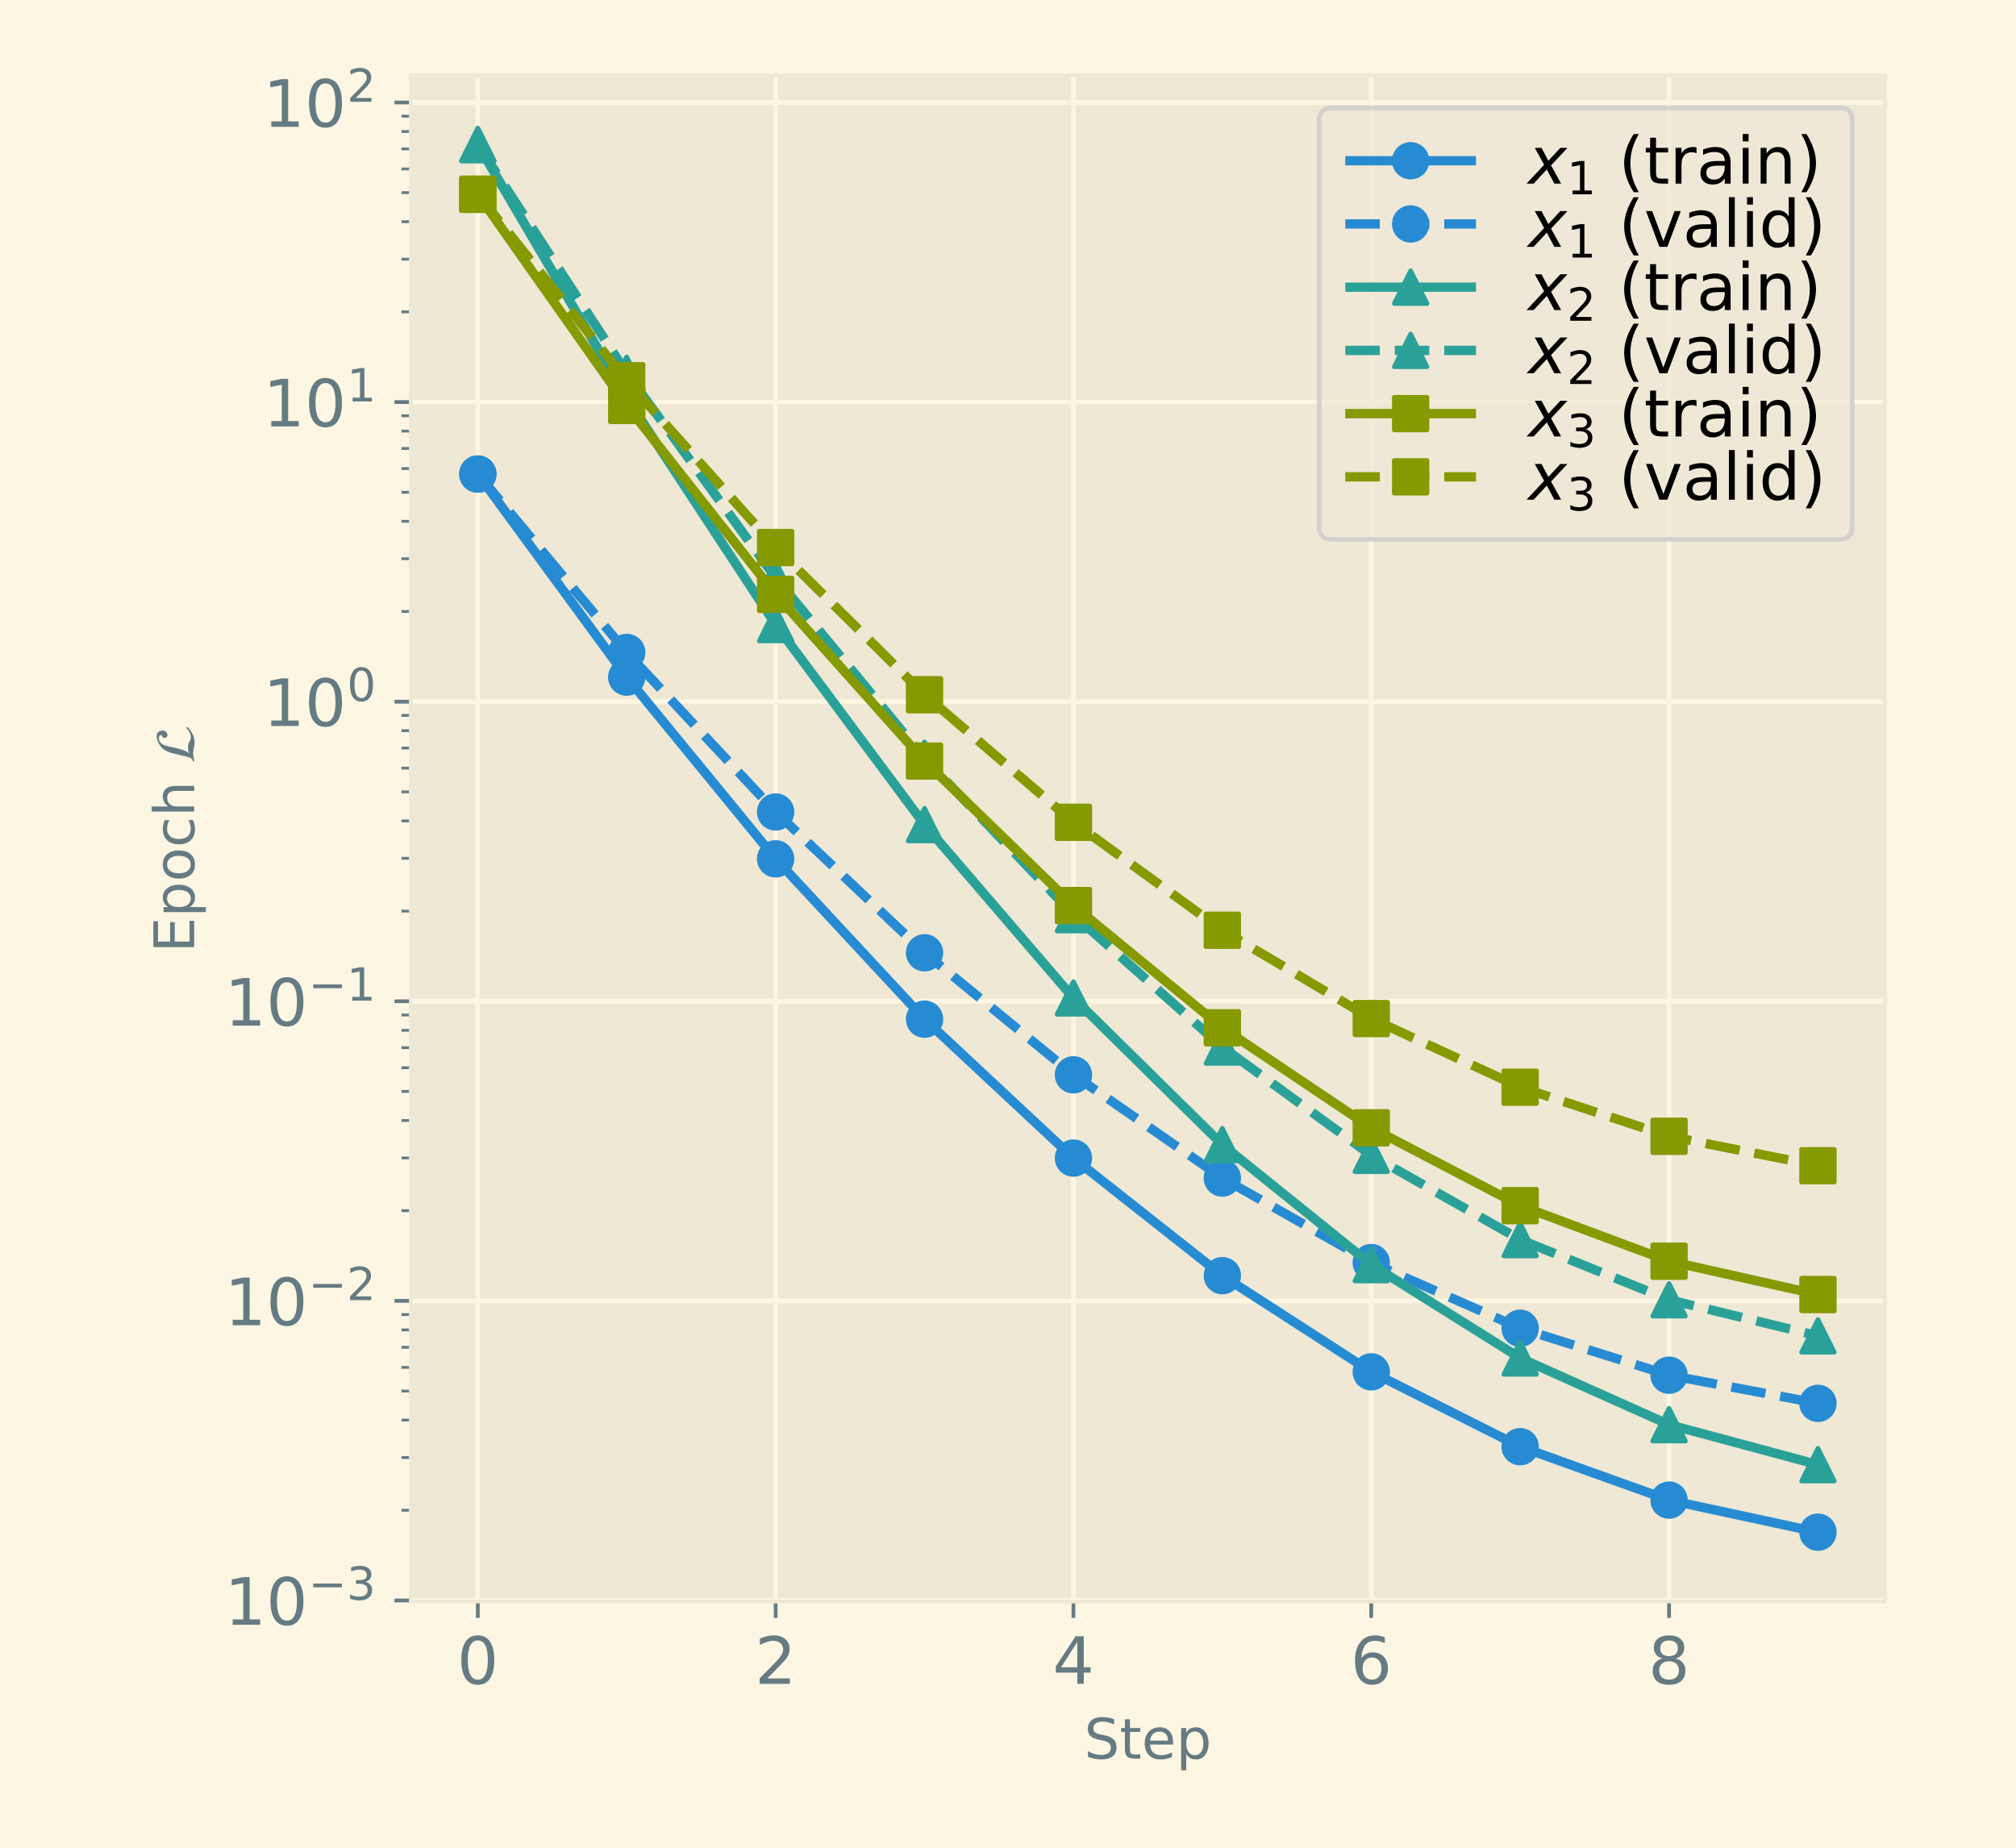 <?xml version="1.0" encoding="utf-8" standalone="no"?>
<!DOCTYPE svg PUBLIC "-//W3C//DTD SVG 1.1//EN"
  "http://www.w3.org/Graphics/SVG/1.1/DTD/svg11.dtd">
<!-- Created with matplotlib (https://matplotlib.org/) -->
<svg height="396pt" version="1.1" viewBox="0 0 432 396" width="432pt" xmlns="http://www.w3.org/2000/svg" xmlns:xlink="http://www.w3.org/1999/xlink">
 <defs>
  <style type="text/css">*{stroke-linecap:butt;stroke-linejoin:round;}</style>
 </defs>
 <g id="figure_1">
  <g id="patch_1">
   <path d="M 0 396 
L 432 396 
L 432 0 
L 0 0 
z
" style="fill:#fdf6e3;"/>
  </g>
  <g id="axes_1">
   <g id="patch_2">
    <path d="M 88.032 343.24 
L 403.92 343.24 
L 403.92 16.112 
L 88.032 16.112 
z
" style="fill:#eee8d5;"/>
   </g>
   <g id="matplotlib.axis_1">
    <g id="xtick_1">
     <g id="line2d_1">
      <path clip-path="url(#p47ff963a1e)" d="M 102.391 343.24 
L 102.391 16.112 
" style="fill:none;stroke:#fdf6e3;"/>
     </g>
     <g id="line2d_2">
      <defs>
       <path d="M 0 0 
L 0 3.5 
" id="m5ada16f120" style="stroke:#657b83;stroke-width:0.8;"/>
      </defs>
      <g>
       <use style="fill:#657b83;stroke:#657b83;stroke-width:0.8;" x="102.391" xlink:href="#m5ada16f120" y="343.24"/>
      </g>
     </g>
     <g id="text_1">
      <!-- 0 -->
      <g style="fill:#657b83;" transform="translate(97.937 360.878)scale(0.14 -0.14)">
       <defs>
        <path d="M 31.781 66.406 
Q 24.172 66.406 20.328 58.906 
Q 16.5 51.422 16.5 36.375 
Q 16.5 21.391 20.328 13.891 
Q 24.172 6.391 31.781 6.391 
Q 39.453 6.391 43.281 13.891 
Q 47.125 21.391 47.125 36.375 
Q 47.125 51.422 43.281 58.906 
Q 39.453 66.406 31.781 66.406 
z
M 31.781 74.219 
Q 44.047 74.219 50.516 64.516 
Q 56.984 54.828 56.984 36.375 
Q 56.984 17.969 50.516 8.266 
Q 44.047 -1.422 31.781 -1.422 
Q 19.531 -1.422 13.062 8.266 
Q 6.594 17.969 6.594 36.375 
Q 6.594 54.828 13.062 64.516 
Q 19.531 74.219 31.781 74.219 
z
" id="DejaVuSans-48"/>
       </defs>
       <use xlink:href="#DejaVuSans-48"/>
      </g>
     </g>
    </g>
    <g id="xtick_2">
     <g id="line2d_3">
      <path clip-path="url(#p47ff963a1e)" d="M 166.207 343.24 
L 166.207 16.112 
" style="fill:none;stroke:#fdf6e3;"/>
     </g>
     <g id="line2d_4">
      <g>
       <use style="fill:#657b83;stroke:#657b83;stroke-width:0.8;" x="166.207" xlink:href="#m5ada16f120" y="343.24"/>
      </g>
     </g>
     <g id="text_2">
      <!-- 2 -->
      <g style="fill:#657b83;" transform="translate(161.753 360.878)scale(0.14 -0.14)">
       <defs>
        <path d="M 19.188 8.297 
L 53.609 8.297 
L 53.609 0 
L 7.328 0 
L 7.328 8.297 
Q 12.938 14.109 22.625 23.891 
Q 32.328 33.688 34.812 36.531 
Q 39.547 41.844 41.422 45.531 
Q 43.312 49.219 43.312 52.781 
Q 43.312 58.594 39.234 62.25 
Q 35.156 65.922 28.609 65.922 
Q 23.969 65.922 18.812 64.312 
Q 13.672 62.703 7.812 59.422 
L 7.812 69.391 
Q 13.766 71.781 18.938 73 
Q 24.125 74.219 28.422 74.219 
Q 39.75 74.219 46.484 68.547 
Q 53.219 62.891 53.219 53.422 
Q 53.219 48.922 51.531 44.891 
Q 49.859 40.875 45.406 35.406 
Q 44.188 33.984 37.641 27.219 
Q 31.109 20.453 19.188 8.297 
z
" id="DejaVuSans-50"/>
       </defs>
       <use xlink:href="#DejaVuSans-50"/>
      </g>
     </g>
    </g>
    <g id="xtick_3">
     <g id="line2d_5">
      <path clip-path="url(#p47ff963a1e)" d="M 230.022 343.24 
L 230.022 16.112 
" style="fill:none;stroke:#fdf6e3;"/>
     </g>
     <g id="line2d_6">
      <g>
       <use style="fill:#657b83;stroke:#657b83;stroke-width:0.8;" x="230.022" xlink:href="#m5ada16f120" y="343.24"/>
      </g>
     </g>
     <g id="text_3">
      <!-- 4 -->
      <g style="fill:#657b83;" transform="translate(225.569 360.878)scale(0.14 -0.14)">
       <defs>
        <path d="M 37.797 64.312 
L 12.891 25.391 
L 37.797 25.391 
z
M 35.203 72.906 
L 47.609 72.906 
L 47.609 25.391 
L 58.016 25.391 
L 58.016 17.188 
L 47.609 17.188 
L 47.609 0 
L 37.797 0 
L 37.797 17.188 
L 4.891 17.188 
L 4.891 26.703 
z
" id="DejaVuSans-52"/>
       </defs>
       <use xlink:href="#DejaVuSans-52"/>
      </g>
     </g>
    </g>
    <g id="xtick_4">
     <g id="line2d_7">
      <path clip-path="url(#p47ff963a1e)" d="M 293.838 343.24 
L 293.838 16.112 
" style="fill:none;stroke:#fdf6e3;"/>
     </g>
     <g id="line2d_8">
      <g>
       <use style="fill:#657b83;stroke:#657b83;stroke-width:0.8;" x="293.838" xlink:href="#m5ada16f120" y="343.24"/>
      </g>
     </g>
     <g id="text_4">
      <!-- 6 -->
      <g style="fill:#657b83;" transform="translate(289.384 360.878)scale(0.14 -0.14)">
       <defs>
        <path d="M 33.016 40.375 
Q 26.375 40.375 22.484 35.828 
Q 18.609 31.297 18.609 23.391 
Q 18.609 15.531 22.484 10.953 
Q 26.375 6.391 33.016 6.391 
Q 39.656 6.391 43.531 10.953 
Q 47.406 15.531 47.406 23.391 
Q 47.406 31.297 43.531 35.828 
Q 39.656 40.375 33.016 40.375 
z
M 52.594 71.297 
L 52.594 62.312 
Q 48.875 64.062 45.094 64.984 
Q 41.312 65.922 37.594 65.922 
Q 27.828 65.922 22.672 59.328 
Q 17.531 52.734 16.797 39.406 
Q 19.672 43.656 24.016 45.922 
Q 28.375 48.188 33.594 48.188 
Q 44.578 48.188 50.953 41.516 
Q 57.328 34.859 57.328 23.391 
Q 57.328 12.156 50.688 5.359 
Q 44.047 -1.422 33.016 -1.422 
Q 20.359 -1.422 13.672 8.266 
Q 6.984 17.969 6.984 36.375 
Q 6.984 53.656 15.188 63.938 
Q 23.391 74.219 37.203 74.219 
Q 40.922 74.219 44.703 73.484 
Q 48.484 72.75 52.594 71.297 
z
" id="DejaVuSans-54"/>
       </defs>
       <use xlink:href="#DejaVuSans-54"/>
      </g>
     </g>
    </g>
    <g id="xtick_5">
     <g id="line2d_9">
      <path clip-path="url(#p47ff963a1e)" d="M 357.654 343.24 
L 357.654 16.112 
" style="fill:none;stroke:#fdf6e3;"/>
     </g>
     <g id="line2d_10">
      <g>
       <use style="fill:#657b83;stroke:#657b83;stroke-width:0.8;" x="357.654" xlink:href="#m5ada16f120" y="343.24"/>
      </g>
     </g>
     <g id="text_5">
      <!-- 8 -->
      <g style="fill:#657b83;" transform="translate(353.2 360.878)scale(0.14 -0.14)">
       <defs>
        <path d="M 31.781 34.625 
Q 24.75 34.625 20.719 30.859 
Q 16.703 27.094 16.703 20.516 
Q 16.703 13.922 20.719 10.156 
Q 24.75 6.391 31.781 6.391 
Q 38.812 6.391 42.859 10.172 
Q 46.922 13.969 46.922 20.516 
Q 46.922 27.094 42.891 30.859 
Q 38.875 34.625 31.781 34.625 
z
M 21.922 38.812 
Q 15.578 40.375 12.031 44.719 
Q 8.5 49.078 8.5 55.328 
Q 8.5 64.062 14.719 69.141 
Q 20.953 74.219 31.781 74.219 
Q 42.672 74.219 48.875 69.141 
Q 55.078 64.062 55.078 55.328 
Q 55.078 49.078 51.531 44.719 
Q 48 40.375 41.703 38.812 
Q 48.828 37.156 52.797 32.312 
Q 56.781 27.484 56.781 20.516 
Q 56.781 9.906 50.312 4.234 
Q 43.844 -1.422 31.781 -1.422 
Q 19.734 -1.422 13.25 4.234 
Q 6.781 9.906 6.781 20.516 
Q 6.781 27.484 10.781 32.312 
Q 14.797 37.156 21.922 38.812 
z
M 18.312 54.391 
Q 18.312 48.734 21.844 45.562 
Q 25.391 42.391 31.781 42.391 
Q 38.141 42.391 41.719 45.562 
Q 45.312 48.734 45.312 54.391 
Q 45.312 60.062 41.719 63.234 
Q 38.141 66.406 31.781 66.406 
Q 25.391 66.406 21.844 63.234 
Q 18.312 60.062 18.312 54.391 
z
" id="DejaVuSans-56"/>
       </defs>
       <use xlink:href="#DejaVuSans-56"/>
      </g>
     </g>
    </g>
    <g id="text_6">
     <!-- Step -->
     <g style="fill:#657b83;" transform="translate(232.314 376.908)scale(0.12 -0.12)">
      <defs>
       <path d="M 53.516 70.516 
L 53.516 60.891 
Q 47.906 63.578 42.922 64.891 
Q 37.938 66.219 33.297 66.219 
Q 25.25 66.219 20.875 63.094 
Q 16.5 59.969 16.5 54.203 
Q 16.5 49.359 19.406 46.891 
Q 22.312 44.438 30.422 42.922 
L 36.375 41.703 
Q 47.406 39.594 52.656 34.297 
Q 57.906 29 57.906 20.125 
Q 57.906 9.516 50.797 4.047 
Q 43.703 -1.422 29.984 -1.422 
Q 24.812 -1.422 18.969 -0.25 
Q 13.141 0.922 6.891 3.219 
L 6.891 13.375 
Q 12.891 10.016 18.656 8.297 
Q 24.422 6.594 29.984 6.594 
Q 38.422 6.594 43.016 9.906 
Q 47.609 13.234 47.609 19.391 
Q 47.609 24.75 44.312 27.781 
Q 41.016 30.812 33.5 32.328 
L 27.484 33.5 
Q 16.453 35.688 11.516 40.375 
Q 6.594 45.062 6.594 53.422 
Q 6.594 63.094 13.406 68.656 
Q 20.219 74.219 32.172 74.219 
Q 37.312 74.219 42.625 73.281 
Q 47.953 72.359 53.516 70.516 
z
" id="DejaVuSans-83"/>
       <path d="M 18.312 70.219 
L 18.312 54.688 
L 36.812 54.688 
L 36.812 47.703 
L 18.312 47.703 
L 18.312 18.016 
Q 18.312 11.328 20.141 9.422 
Q 21.969 7.516 27.594 7.516 
L 36.812 7.516 
L 36.812 0 
L 27.594 0 
Q 17.188 0 13.234 3.875 
Q 9.281 7.766 9.281 18.016 
L 9.281 47.703 
L 2.688 47.703 
L 2.688 54.688 
L 9.281 54.688 
L 9.281 70.219 
z
" id="DejaVuSans-116"/>
       <path d="M 56.203 29.594 
L 56.203 25.203 
L 14.891 25.203 
Q 15.484 15.922 20.484 11.062 
Q 25.484 6.203 34.422 6.203 
Q 39.594 6.203 44.453 7.469 
Q 49.312 8.734 54.109 11.281 
L 54.109 2.781 
Q 49.266 0.734 44.188 -0.344 
Q 39.109 -1.422 33.891 -1.422 
Q 20.797 -1.422 13.156 6.188 
Q 5.516 13.812 5.516 26.812 
Q 5.516 40.234 12.766 48.109 
Q 20.016 56 32.328 56 
Q 43.359 56 49.781 48.891 
Q 56.203 41.797 56.203 29.594 
z
M 47.219 32.234 
Q 47.125 39.594 43.094 43.984 
Q 39.062 48.391 32.422 48.391 
Q 24.906 48.391 20.391 44.141 
Q 15.875 39.891 15.188 32.172 
z
" id="DejaVuSans-101"/>
       <path d="M 18.109 8.203 
L 18.109 -20.797 
L 9.078 -20.797 
L 9.078 54.688 
L 18.109 54.688 
L 18.109 46.391 
Q 20.953 51.266 25.266 53.625 
Q 29.594 56 35.594 56 
Q 45.562 56 51.781 48.094 
Q 58.016 40.188 58.016 27.297 
Q 58.016 14.406 51.781 6.484 
Q 45.562 -1.422 35.594 -1.422 
Q 29.594 -1.422 25.266 0.953 
Q 20.953 3.328 18.109 8.203 
z
M 48.688 27.297 
Q 48.688 37.203 44.609 42.844 
Q 40.531 48.484 33.406 48.484 
Q 26.266 48.484 22.188 42.844 
Q 18.109 37.203 18.109 27.297 
Q 18.109 17.391 22.188 11.75 
Q 26.266 6.109 33.406 6.109 
Q 40.531 6.109 44.609 11.75 
Q 48.688 17.391 48.688 27.297 
z
" id="DejaVuSans-112"/>
      </defs>
      <use xlink:href="#DejaVuSans-83"/>
      <use x="63.477" xlink:href="#DejaVuSans-116"/>
      <use x="102.686" xlink:href="#DejaVuSans-101"/>
      <use x="164.209" xlink:href="#DejaVuSans-112"/>
     </g>
    </g>
   </g>
   <g id="matplotlib.axis_2">
    <g id="ytick_1">
     <g id="line2d_11">
      <path clip-path="url(#p47ff963a1e)" d="M 88.032 343.007 
L 403.92 343.007 
" style="fill:none;stroke:#fdf6e3;"/>
     </g>
     <g id="line2d_12">
      <defs>
       <path d="M 0 0 
L -3.5 0 
" id="m5f923e02fb" style="stroke:#657b83;stroke-width:0.8;"/>
      </defs>
      <g>
       <use style="fill:#657b83;stroke:#657b83;stroke-width:0.8;" x="88.032" xlink:href="#m5f923e02fb" y="343.007"/>
      </g>
     </g>
     <g id="text_7">
      <!-- $\mathdefault{10^{-3}}$ -->
      <g style="fill:#657b83;" transform="translate(48.132 348.326)scale(0.14 -0.14)">
       <defs>
        <path d="M 12.406 8.297 
L 28.516 8.297 
L 28.516 63.922 
L 10.984 60.406 
L 10.984 69.391 
L 28.422 72.906 
L 38.281 72.906 
L 38.281 8.297 
L 54.391 8.297 
L 54.391 0 
L 12.406 0 
z
" id="DejaVuSans-49"/>
        <path d="M 10.594 35.5 
L 73.188 35.5 
L 73.188 27.203 
L 10.594 27.203 
z
" id="DejaVuSans-8722"/>
        <path d="M 40.578 39.312 
Q 47.656 37.797 51.625 33 
Q 55.609 28.219 55.609 21.188 
Q 55.609 10.406 48.188 4.484 
Q 40.766 -1.422 27.094 -1.422 
Q 22.516 -1.422 17.656 -0.516 
Q 12.797 0.391 7.625 2.203 
L 7.625 11.719 
Q 11.719 9.328 16.594 8.109 
Q 21.484 6.891 26.812 6.891 
Q 36.078 6.891 40.938 10.547 
Q 45.797 14.203 45.797 21.188 
Q 45.797 27.641 41.281 31.266 
Q 36.766 34.906 28.719 34.906 
L 20.219 34.906 
L 20.219 43.016 
L 29.109 43.016 
Q 36.375 43.016 40.234 45.922 
Q 44.094 48.828 44.094 54.297 
Q 44.094 59.906 40.109 62.906 
Q 36.141 65.922 28.719 65.922 
Q 24.656 65.922 20.016 65.031 
Q 15.375 64.156 9.812 62.312 
L 9.812 71.094 
Q 15.438 72.656 20.344 73.438 
Q 25.25 74.219 29.594 74.219 
Q 40.828 74.219 47.359 69.109 
Q 53.906 64.016 53.906 55.328 
Q 53.906 49.266 50.438 45.094 
Q 46.969 40.922 40.578 39.312 
z
" id="DejaVuSans-51"/>
       </defs>
       <use transform="translate(0 0.766)" xlink:href="#DejaVuSans-49"/>
       <use transform="translate(63.623 0.766)" xlink:href="#DejaVuSans-48"/>
       <use transform="translate(128.203 39.047)scale(0.7)" xlink:href="#DejaVuSans-8722"/>
       <use transform="translate(186.855 39.047)scale(0.7)" xlink:href="#DejaVuSans-51"/>
      </g>
     </g>
    </g>
    <g id="ytick_2">
     <g id="line2d_13">
      <path clip-path="url(#p47ff963a1e)" d="M 88.032 278.798 
L 403.92 278.798 
" style="fill:none;stroke:#fdf6e3;"/>
     </g>
     <g id="line2d_14">
      <g>
       <use style="fill:#657b83;stroke:#657b83;stroke-width:0.8;" x="88.032" xlink:href="#m5f923e02fb" y="278.798"/>
      </g>
     </g>
     <g id="text_8">
      <!-- $\mathdefault{10^{-2}}$ -->
      <g style="fill:#657b83;" transform="translate(48.132 284.117)scale(0.14 -0.14)">
       <use transform="translate(0 0.766)" xlink:href="#DejaVuSans-49"/>
       <use transform="translate(63.623 0.766)" xlink:href="#DejaVuSans-48"/>
       <use transform="translate(128.203 39.047)scale(0.7)" xlink:href="#DejaVuSans-8722"/>
       <use transform="translate(186.855 39.047)scale(0.7)" xlink:href="#DejaVuSans-50"/>
      </g>
     </g>
    </g>
    <g id="ytick_3">
     <g id="line2d_15">
      <path clip-path="url(#p47ff963a1e)" d="M 88.032 214.589 
L 403.92 214.589 
" style="fill:none;stroke:#fdf6e3;"/>
     </g>
     <g id="line2d_16">
      <g>
       <use style="fill:#657b83;stroke:#657b83;stroke-width:0.8;" x="88.032" xlink:href="#m5f923e02fb" y="214.589"/>
      </g>
     </g>
     <g id="text_9">
      <!-- $\mathdefault{10^{-1}}$ -->
      <g style="fill:#657b83;" transform="translate(48.132 219.908)scale(0.14 -0.14)">
       <use transform="translate(0 0.684)" xlink:href="#DejaVuSans-49"/>
       <use transform="translate(63.623 0.684)" xlink:href="#DejaVuSans-48"/>
       <use transform="translate(128.203 38.966)scale(0.7)" xlink:href="#DejaVuSans-8722"/>
       <use transform="translate(186.855 38.966)scale(0.7)" xlink:href="#DejaVuSans-49"/>
      </g>
     </g>
    </g>
    <g id="ytick_4">
     <g id="line2d_17">
      <path clip-path="url(#p47ff963a1e)" d="M 88.032 150.38 
L 403.92 150.38 
" style="fill:none;stroke:#fdf6e3;"/>
     </g>
     <g id="line2d_18">
      <g>
       <use style="fill:#657b83;stroke:#657b83;stroke-width:0.8;" x="88.032" xlink:href="#m5f923e02fb" y="150.38"/>
      </g>
     </g>
     <g id="text_10">
      <!-- $\mathdefault{10^{0}}$ -->
      <g style="fill:#657b83;" transform="translate(56.392 155.699)scale(0.14 -0.14)">
       <use transform="translate(0 0.766)" xlink:href="#DejaVuSans-49"/>
       <use transform="translate(63.623 0.766)" xlink:href="#DejaVuSans-48"/>
       <use transform="translate(128.203 39.047)scale(0.7)" xlink:href="#DejaVuSans-48"/>
      </g>
     </g>
    </g>
    <g id="ytick_5">
     <g id="line2d_19">
      <path clip-path="url(#p47ff963a1e)" d="M 88.032 86.17 
L 403.92 86.17 
" style="fill:none;stroke:#fdf6e3;"/>
     </g>
     <g id="line2d_20">
      <g>
       <use style="fill:#657b83;stroke:#657b83;stroke-width:0.8;" x="88.032" xlink:href="#m5f923e02fb" y="86.17"/>
      </g>
     </g>
     <g id="text_11">
      <!-- $\mathdefault{10^{1}}$ -->
      <g style="fill:#657b83;" transform="translate(56.392 91.489)scale(0.14 -0.14)">
       <use transform="translate(0 0.684)" xlink:href="#DejaVuSans-49"/>
       <use transform="translate(63.623 0.684)" xlink:href="#DejaVuSans-48"/>
       <use transform="translate(128.203 38.966)scale(0.7)" xlink:href="#DejaVuSans-49"/>
      </g>
     </g>
    </g>
    <g id="ytick_6">
     <g id="line2d_21">
      <path clip-path="url(#p47ff963a1e)" d="M 88.032 21.961 
L 403.92 21.961 
" style="fill:none;stroke:#fdf6e3;"/>
     </g>
     <g id="line2d_22">
      <g>
       <use style="fill:#657b83;stroke:#657b83;stroke-width:0.8;" x="88.032" xlink:href="#m5f923e02fb" y="21.961"/>
      </g>
     </g>
     <g id="text_12">
      <!-- $\mathdefault{10^{2}}$ -->
      <g style="fill:#657b83;" transform="translate(56.392 27.28)scale(0.14 -0.14)">
       <use transform="translate(0 0.766)" xlink:href="#DejaVuSans-49"/>
       <use transform="translate(63.623 0.766)" xlink:href="#DejaVuSans-48"/>
       <use transform="translate(128.203 39.047)scale(0.7)" xlink:href="#DejaVuSans-50"/>
      </g>
     </g>
    </g>
    <g id="ytick_7">
     <g id="line2d_23">
      <defs>
       <path d="M 0 0 
L -2 0 
" id="me7233dfd95" style="stroke:#657b83;stroke-width:0.6;"/>
      </defs>
      <g>
       <use style="fill:#657b83;stroke:#657b83;stroke-width:0.6;" x="88.032" xlink:href="#me7233dfd95" y="323.679"/>
      </g>
     </g>
    </g>
    <g id="ytick_8">
     <g id="line2d_24">
      <g>
       <use style="fill:#657b83;stroke:#657b83;stroke-width:0.6;" x="88.032" xlink:href="#me7233dfd95" y="312.372"/>
      </g>
     </g>
    </g>
    <g id="ytick_9">
     <g id="line2d_25">
      <g>
       <use style="fill:#657b83;stroke:#657b83;stroke-width:0.6;" x="88.032" xlink:href="#me7233dfd95" y="304.35"/>
      </g>
     </g>
    </g>
    <g id="ytick_10">
     <g id="line2d_26">
      <g>
       <use style="fill:#657b83;stroke:#657b83;stroke-width:0.6;" x="88.032" xlink:href="#me7233dfd95" y="298.127"/>
      </g>
     </g>
    </g>
    <g id="ytick_11">
     <g id="line2d_27">
      <g>
       <use style="fill:#657b83;stroke:#657b83;stroke-width:0.6;" x="88.032" xlink:href="#me7233dfd95" y="293.043"/>
      </g>
     </g>
    </g>
    <g id="ytick_12">
     <g id="line2d_28">
      <g>
       <use style="fill:#657b83;stroke:#657b83;stroke-width:0.6;" x="88.032" xlink:href="#me7233dfd95" y="288.744"/>
      </g>
     </g>
    </g>
    <g id="ytick_13">
     <g id="line2d_29">
      <g>
       <use style="fill:#657b83;stroke:#657b83;stroke-width:0.6;" x="88.032" xlink:href="#me7233dfd95" y="285.021"/>
      </g>
     </g>
    </g>
    <g id="ytick_14">
     <g id="line2d_30">
      <g>
       <use style="fill:#657b83;stroke:#657b83;stroke-width:0.6;" x="88.032" xlink:href="#me7233dfd95" y="281.736"/>
      </g>
     </g>
    </g>
    <g id="ytick_15">
     <g id="line2d_31">
      <g>
       <use style="fill:#657b83;stroke:#657b83;stroke-width:0.6;" x="88.032" xlink:href="#me7233dfd95" y="259.469"/>
      </g>
     </g>
    </g>
    <g id="ytick_16">
     <g id="line2d_32">
      <g>
       <use style="fill:#657b83;stroke:#657b83;stroke-width:0.6;" x="88.032" xlink:href="#me7233dfd95" y="248.163"/>
      </g>
     </g>
    </g>
    <g id="ytick_17">
     <g id="line2d_33">
      <g>
       <use style="fill:#657b83;stroke:#657b83;stroke-width:0.6;" x="88.032" xlink:href="#me7233dfd95" y="240.14"/>
      </g>
     </g>
    </g>
    <g id="ytick_18">
     <g id="line2d_34">
      <g>
       <use style="fill:#657b83;stroke:#657b83;stroke-width:0.6;" x="88.032" xlink:href="#me7233dfd95" y="233.918"/>
      </g>
     </g>
    </g>
    <g id="ytick_19">
     <g id="line2d_35">
      <g>
       <use style="fill:#657b83;stroke:#657b83;stroke-width:0.6;" x="88.032" xlink:href="#me7233dfd95" y="228.834"/>
      </g>
     </g>
    </g>
    <g id="ytick_20">
     <g id="line2d_36">
      <g>
       <use style="fill:#657b83;stroke:#657b83;stroke-width:0.6;" x="88.032" xlink:href="#me7233dfd95" y="224.535"/>
      </g>
     </g>
    </g>
    <g id="ytick_21">
     <g id="line2d_37">
      <g>
       <use style="fill:#657b83;stroke:#657b83;stroke-width:0.6;" x="88.032" xlink:href="#me7233dfd95" y="220.811"/>
      </g>
     </g>
    </g>
    <g id="ytick_22">
     <g id="line2d_38">
      <g>
       <use style="fill:#657b83;stroke:#657b83;stroke-width:0.6;" x="88.032" xlink:href="#me7233dfd95" y="217.527"/>
      </g>
     </g>
    </g>
    <g id="ytick_23">
     <g id="line2d_39">
      <g>
       <use style="fill:#657b83;stroke:#657b83;stroke-width:0.6;" x="88.032" xlink:href="#me7233dfd95" y="195.26"/>
      </g>
     </g>
    </g>
    <g id="ytick_24">
     <g id="line2d_40">
      <g>
       <use style="fill:#657b83;stroke:#657b83;stroke-width:0.6;" x="88.032" xlink:href="#me7233dfd95" y="183.953"/>
      </g>
     </g>
    </g>
    <g id="ytick_25">
     <g id="line2d_41">
      <g>
       <use style="fill:#657b83;stroke:#657b83;stroke-width:0.6;" x="88.032" xlink:href="#me7233dfd95" y="175.931"/>
      </g>
     </g>
    </g>
    <g id="ytick_26">
     <g id="line2d_42">
      <g>
       <use style="fill:#657b83;stroke:#657b83;stroke-width:0.6;" x="88.032" xlink:href="#me7233dfd95" y="169.709"/>
      </g>
     </g>
    </g>
    <g id="ytick_27">
     <g id="line2d_43">
      <g>
       <use style="fill:#657b83;stroke:#657b83;stroke-width:0.6;" x="88.032" xlink:href="#me7233dfd95" y="164.624"/>
      </g>
     </g>
    </g>
    <g id="ytick_28">
     <g id="line2d_44">
      <g>
       <use style="fill:#657b83;stroke:#657b83;stroke-width:0.6;" x="88.032" xlink:href="#me7233dfd95" y="160.326"/>
      </g>
     </g>
    </g>
    <g id="ytick_29">
     <g id="line2d_45">
      <g>
       <use style="fill:#657b83;stroke:#657b83;stroke-width:0.6;" x="88.032" xlink:href="#me7233dfd95" y="156.602"/>
      </g>
     </g>
    </g>
    <g id="ytick_30">
     <g id="line2d_46">
      <g>
       <use style="fill:#657b83;stroke:#657b83;stroke-width:0.6;" x="88.032" xlink:href="#me7233dfd95" y="153.318"/>
      </g>
     </g>
    </g>
    <g id="ytick_31">
     <g id="line2d_47">
      <g>
       <use style="fill:#657b83;stroke:#657b83;stroke-width:0.6;" x="88.032" xlink:href="#me7233dfd95" y="131.051"/>
      </g>
     </g>
    </g>
    <g id="ytick_32">
     <g id="line2d_48">
      <g>
       <use style="fill:#657b83;stroke:#657b83;stroke-width:0.6;" x="88.032" xlink:href="#me7233dfd95" y="119.744"/>
      </g>
     </g>
    </g>
    <g id="ytick_33">
     <g id="line2d_49">
      <g>
       <use style="fill:#657b83;stroke:#657b83;stroke-width:0.6;" x="88.032" xlink:href="#me7233dfd95" y="111.722"/>
      </g>
     </g>
    </g>
    <g id="ytick_34">
     <g id="line2d_50">
      <g>
       <use style="fill:#657b83;stroke:#657b83;stroke-width:0.6;" x="88.032" xlink:href="#me7233dfd95" y="105.499"/>
      </g>
     </g>
    </g>
    <g id="ytick_35">
     <g id="line2d_51">
      <g>
       <use style="fill:#657b83;stroke:#657b83;stroke-width:0.6;" x="88.032" xlink:href="#me7233dfd95" y="100.415"/>
      </g>
     </g>
    </g>
    <g id="ytick_36">
     <g id="line2d_52">
      <g>
       <use style="fill:#657b83;stroke:#657b83;stroke-width:0.6;" x="88.032" xlink:href="#me7233dfd95" y="96.117"/>
      </g>
     </g>
    </g>
    <g id="ytick_37">
     <g id="line2d_53">
      <g>
       <use style="fill:#657b83;stroke:#657b83;stroke-width:0.6;" x="88.032" xlink:href="#me7233dfd95" y="92.393"/>
      </g>
     </g>
    </g>
    <g id="ytick_38">
     <g id="line2d_54">
      <g>
       <use style="fill:#657b83;stroke:#657b83;stroke-width:0.6;" x="88.032" xlink:href="#me7233dfd95" y="89.108"/>
      </g>
     </g>
    </g>
    <g id="ytick_39">
     <g id="line2d_55">
      <g>
       <use style="fill:#657b83;stroke:#657b83;stroke-width:0.6;" x="88.032" xlink:href="#me7233dfd95" y="66.841"/>
      </g>
     </g>
    </g>
    <g id="ytick_40">
     <g id="line2d_56">
      <g>
       <use style="fill:#657b83;stroke:#657b83;stroke-width:0.6;" x="88.032" xlink:href="#me7233dfd95" y="55.535"/>
      </g>
     </g>
    </g>
    <g id="ytick_41">
     <g id="line2d_57">
      <g>
       <use style="fill:#657b83;stroke:#657b83;stroke-width:0.6;" x="88.032" xlink:href="#me7233dfd95" y="47.513"/>
      </g>
     </g>
    </g>
    <g id="ytick_42">
     <g id="line2d_58">
      <g>
       <use style="fill:#657b83;stroke:#657b83;stroke-width:0.6;" x="88.032" xlink:href="#me7233dfd95" y="41.29"/>
      </g>
     </g>
    </g>
    <g id="ytick_43">
     <g id="line2d_59">
      <g>
       <use style="fill:#657b83;stroke:#657b83;stroke-width:0.6;" x="88.032" xlink:href="#me7233dfd95" y="36.206"/>
      </g>
     </g>
    </g>
    <g id="ytick_44">
     <g id="line2d_60">
      <g>
       <use style="fill:#657b83;stroke:#657b83;stroke-width:0.6;" x="88.032" xlink:href="#me7233dfd95" y="31.907"/>
      </g>
     </g>
    </g>
    <g id="ytick_45">
     <g id="line2d_61">
      <g>
       <use style="fill:#657b83;stroke:#657b83;stroke-width:0.6;" x="88.032" xlink:href="#me7233dfd95" y="28.184"/>
      </g>
     </g>
    </g>
    <g id="ytick_46">
     <g id="line2d_62">
      <g>
       <use style="fill:#657b83;stroke:#657b83;stroke-width:0.6;" x="88.032" xlink:href="#me7233dfd95" y="24.899"/>
      </g>
     </g>
    </g>
    <g id="text_13">
     <!-- Epoch $\mathcal{L}$ -->
     <g style="fill:#657b83;" transform="translate(41.612 204.156)rotate(-90)scale(0.12 -0.12)">
      <defs>
       <path d="M 9.812 72.906 
L 55.906 72.906 
L 55.906 64.594 
L 19.672 64.594 
L 19.672 43.016 
L 54.391 43.016 
L 54.391 34.719 
L 19.672 34.719 
L 19.672 8.297 
L 56.781 8.297 
L 56.781 0 
L 9.812 0 
z
" id="DejaVuSans-69"/>
       <path d="M 30.609 48.391 
Q 23.391 48.391 19.188 42.75 
Q 14.984 37.109 14.984 27.297 
Q 14.984 17.484 19.156 11.844 
Q 23.344 6.203 30.609 6.203 
Q 37.797 6.203 41.984 11.859 
Q 46.188 17.531 46.188 27.297 
Q 46.188 37.016 41.984 42.703 
Q 37.797 48.391 30.609 48.391 
z
M 30.609 56 
Q 42.328 56 49.016 48.375 
Q 55.719 40.766 55.719 27.297 
Q 55.719 13.875 49.016 6.219 
Q 42.328 -1.422 30.609 -1.422 
Q 18.844 -1.422 12.172 6.219 
Q 5.516 13.875 5.516 27.297 
Q 5.516 40.766 12.172 48.375 
Q 18.844 56 30.609 56 
z
" id="DejaVuSans-111"/>
       <path d="M 48.781 52.594 
L 48.781 44.188 
Q 44.969 46.297 41.141 47.344 
Q 37.312 48.391 33.406 48.391 
Q 24.656 48.391 19.812 42.844 
Q 14.984 37.312 14.984 27.297 
Q 14.984 17.281 19.812 11.734 
Q 24.656 6.203 33.406 6.203 
Q 37.312 6.203 41.141 7.25 
Q 44.969 8.297 48.781 10.406 
L 48.781 2.094 
Q 45.016 0.344 40.984 -0.531 
Q 36.969 -1.422 32.422 -1.422 
Q 20.062 -1.422 12.781 6.344 
Q 5.516 14.109 5.516 27.297 
Q 5.516 40.672 12.859 48.328 
Q 20.219 56 33.016 56 
Q 37.156 56 41.109 55.141 
Q 45.062 54.297 48.781 52.594 
z
" id="DejaVuSans-99"/>
       <path d="M 54.891 33.016 
L 54.891 0 
L 45.906 0 
L 45.906 32.719 
Q 45.906 40.484 42.875 44.328 
Q 39.844 48.188 33.797 48.188 
Q 26.516 48.188 22.312 43.547 
Q 18.109 38.922 18.109 30.906 
L 18.109 0 
L 9.078 0 
L 9.078 75.984 
L 18.109 75.984 
L 18.109 46.188 
Q 21.344 51.125 25.703 53.562 
Q 30.078 56 35.797 56 
Q 45.219 56 50.047 50.172 
Q 54.891 44.344 54.891 33.016 
z
" id="DejaVuSans-104"/>
       <path id="DejaVuSans-32"/>
       <path d="M 63.594 14.297 
L 65.297 12.5 
Q 52.297 -0.703 37.703 -0.703 
Q 33.703 -0.703 28.906 0.406 
Q 21.797 1.906 17.906 1.906 
Q 15.703 1.906 10.5 0.953 
Q 5.297 0 3 0 
L 3.594 2.406 
Q 9.094 2.406 11.406 11.703 
L 18.406 40.094 
Q 20.094 47 23.688 52.391 
Q 27.297 57.797 31.641 60.844 
Q 36 63.906 40.391 65.453 
Q 44.797 67 48.797 67 
Q 53.797 67 56.141 63.797 
Q 58.5 60.594 58.5 56 
Q 58.5 52.297 56.141 50 
Q 53.797 47.703 50.406 47.703 
Q 48.203 47.703 46.797 49.203 
Q 45.406 50.703 45.406 52.797 
Q 45.406 54.406 46.203 55.5 
Q 47 56.594 47.891 56.938 
Q 48.797 57.297 49.594 57.891 
Q 50.406 58.5 50.406 59.203 
Q 50.406 63 44.594 63 
Q 39.406 63 36.094 59.141 
Q 32.797 55.297 31.094 48.938 
Q 29.406 42.594 28.047 35.688 
Q 26.703 28.797 24.203 21.297 
Q 21.703 13.797 18.094 9.203 
L 18.094 8.797 
Q 21.297 11 29.5 11 
Q 34.797 11 38.438 8.5 
Q 42.094 6 46.297 6 
Q 54.797 6 63.594 14.297 
z
" id="STIXNonUnicode-Italic-57912"/>
      </defs>
      <use transform="translate(0 0.016)" xlink:href="#DejaVuSans-69"/>
      <use transform="translate(63.184 0.016)" xlink:href="#DejaVuSans-112"/>
      <use transform="translate(126.66 0.016)" xlink:href="#DejaVuSans-111"/>
      <use transform="translate(187.842 0.016)" xlink:href="#DejaVuSans-99"/>
      <use transform="translate(242.822 0.016)" xlink:href="#DejaVuSans-104"/>
      <use transform="translate(306.201 0.016)" xlink:href="#DejaVuSans-32"/>
      <use transform="translate(337.988 0.016)" xlink:href="#STIXNonUnicode-Italic-57912"/>
     </g>
    </g>
   </g>
   <g id="line2d_63">
    <path clip-path="url(#p47ff963a1e)" d="M 102.391 101.598 
L 134.299 145.12 
L 166.207 184.061 
L 198.115 218.42 
L 230.022 248.198 
L 261.93 273.395 
L 293.838 294.011 
L 325.746 310.045 
L 357.654 321.499 
L 389.561 328.371 
" style="fill:none;stroke:#268bd2;stroke-width:2;"/>
    <defs>
     <path d="M 0 3.5 
C 0.928 3.5 1.819 3.131 2.475 2.475 
C 3.131 1.819 3.5 0.928 3.5 0 
C 3.5 -0.928 3.131 -1.819 2.475 -2.475 
C 1.819 -3.131 0.928 -3.5 0 -3.5 
C -0.928 -3.5 -1.819 -3.131 -2.475 -2.475 
C -3.131 -1.819 -3.5 -0.928 -3.5 0 
C -3.5 0.928 -3.131 1.819 -2.475 2.475 
C -1.819 3.131 -0.928 3.5 0 3.5 
z
" id="mf2fcf9070e" style="stroke:#268bd2;"/>
    </defs>
    <g clip-path="url(#p47ff963a1e)">
     <use style="fill:#268bd2;stroke:#268bd2;" x="102.391" xlink:href="#mf2fcf9070e" y="101.598"/>
     <use style="fill:#268bd2;stroke:#268bd2;" x="134.299" xlink:href="#mf2fcf9070e" y="145.12"/>
     <use style="fill:#268bd2;stroke:#268bd2;" x="166.207" xlink:href="#mf2fcf9070e" y="184.061"/>
     <use style="fill:#268bd2;stroke:#268bd2;" x="198.115" xlink:href="#mf2fcf9070e" y="218.42"/>
     <use style="fill:#268bd2;stroke:#268bd2;" x="230.022" xlink:href="#mf2fcf9070e" y="248.198"/>
     <use style="fill:#268bd2;stroke:#268bd2;" x="261.93" xlink:href="#mf2fcf9070e" y="273.395"/>
     <use style="fill:#268bd2;stroke:#268bd2;" x="293.838" xlink:href="#mf2fcf9070e" y="294.011"/>
     <use style="fill:#268bd2;stroke:#268bd2;" x="325.746" xlink:href="#mf2fcf9070e" y="310.045"/>
     <use style="fill:#268bd2;stroke:#268bd2;" x="357.654" xlink:href="#mf2fcf9070e" y="321.499"/>
     <use style="fill:#268bd2;stroke:#268bd2;" x="389.561" xlink:href="#mf2fcf9070e" y="328.371"/>
    </g>
   </g>
   <g id="line2d_64">
    <path clip-path="url(#p47ff963a1e)" d="M 102.391 101.598 
L 134.299 139.822 
L 166.207 174.022 
L 198.115 204.198 
L 230.022 230.352 
L 261.93 252.481 
L 293.838 270.587 
L 325.746 284.669 
L 357.654 294.728 
L 389.561 300.764 
" style="fill:none;stroke:#268bd2;stroke-dasharray:7.4,3.2;stroke-dashoffset:0;stroke-width:2;"/>
    <g clip-path="url(#p47ff963a1e)">
     <use style="fill:#268bd2;stroke:#268bd2;" x="102.391" xlink:href="#mf2fcf9070e" y="101.598"/>
     <use style="fill:#268bd2;stroke:#268bd2;" x="134.299" xlink:href="#mf2fcf9070e" y="139.822"/>
     <use style="fill:#268bd2;stroke:#268bd2;" x="166.207" xlink:href="#mf2fcf9070e" y="174.022"/>
     <use style="fill:#268bd2;stroke:#268bd2;" x="198.115" xlink:href="#mf2fcf9070e" y="204.198"/>
     <use style="fill:#268bd2;stroke:#268bd2;" x="230.022" xlink:href="#mf2fcf9070e" y="230.352"/>
     <use style="fill:#268bd2;stroke:#268bd2;" x="261.93" xlink:href="#mf2fcf9070e" y="252.481"/>
     <use style="fill:#268bd2;stroke:#268bd2;" x="293.838" xlink:href="#mf2fcf9070e" y="270.587"/>
     <use style="fill:#268bd2;stroke:#268bd2;" x="325.746" xlink:href="#mf2fcf9070e" y="284.669"/>
     <use style="fill:#268bd2;stroke:#268bd2;" x="357.654" xlink:href="#mf2fcf9070e" y="294.728"/>
     <use style="fill:#268bd2;stroke:#268bd2;" x="389.561" xlink:href="#mf2fcf9070e" y="300.764"/>
    </g>
   </g>
   <g id="line2d_65">
    <path clip-path="url(#p47ff963a1e)" d="M 102.391 30.981 
L 134.299 85.28 
L 166.207 133.863 
L 198.115 176.731 
L 230.022 213.883 
L 261.93 245.319 
L 293.838 271.039 
L 325.746 291.044 
L 357.654 305.333 
L 389.561 313.907 
" style="fill:none;stroke:#2aa198;stroke-width:2;"/>
    <defs>
     <path d="M 0 -3.5 
L -3.5 3.5 
L 3.5 3.5 
z
" id="m657f721cea" style="stroke:#2aa198;stroke-linejoin:miter;"/>
    </defs>
    <g clip-path="url(#p47ff963a1e)">
     <use style="fill:#2aa198;stroke:#2aa198;stroke-linejoin:miter;" x="102.391" xlink:href="#m657f721cea" y="30.981"/>
     <use style="fill:#2aa198;stroke:#2aa198;stroke-linejoin:miter;" x="134.299" xlink:href="#m657f721cea" y="85.28"/>
     <use style="fill:#2aa198;stroke:#2aa198;stroke-linejoin:miter;" x="166.207" xlink:href="#m657f721cea" y="133.863"/>
     <use style="fill:#2aa198;stroke:#2aa198;stroke-linejoin:miter;" x="198.115" xlink:href="#m657f721cea" y="176.731"/>
     <use style="fill:#2aa198;stroke:#2aa198;stroke-linejoin:miter;" x="230.022" xlink:href="#m657f721cea" y="213.883"/>
     <use style="fill:#2aa198;stroke:#2aa198;stroke-linejoin:miter;" x="261.93" xlink:href="#m657f721cea" y="245.319"/>
     <use style="fill:#2aa198;stroke:#2aa198;stroke-linejoin:miter;" x="293.838" xlink:href="#m657f721cea" y="271.039"/>
     <use style="fill:#2aa198;stroke:#2aa198;stroke-linejoin:miter;" x="325.746" xlink:href="#m657f721cea" y="291.044"/>
     <use style="fill:#2aa198;stroke:#2aa198;stroke-linejoin:miter;" x="357.654" xlink:href="#m657f721cea" y="305.333"/>
     <use style="fill:#2aa198;stroke:#2aa198;stroke-linejoin:miter;" x="389.561" xlink:href="#m657f721cea" y="313.907"/>
    </g>
   </g>
   <g id="line2d_66">
    <path clip-path="url(#p47ff963a1e)" d="M 102.391 30.981 
L 134.299 79.982 
L 166.207 123.824 
L 198.115 162.509 
L 230.022 196.036 
L 261.93 224.404 
L 293.838 247.615 
L 325.746 265.668 
L 357.654 278.563 
L 389.561 286.3 
" style="fill:none;stroke:#2aa198;stroke-dasharray:7.4,3.2;stroke-dashoffset:0;stroke-width:2;"/>
    <g clip-path="url(#p47ff963a1e)">
     <use style="fill:#2aa198;stroke:#2aa198;stroke-linejoin:miter;" x="102.391" xlink:href="#m657f721cea" y="30.981"/>
     <use style="fill:#2aa198;stroke:#2aa198;stroke-linejoin:miter;" x="134.299" xlink:href="#m657f721cea" y="79.982"/>
     <use style="fill:#2aa198;stroke:#2aa198;stroke-linejoin:miter;" x="166.207" xlink:href="#m657f721cea" y="123.824"/>
     <use style="fill:#2aa198;stroke:#2aa198;stroke-linejoin:miter;" x="198.115" xlink:href="#m657f721cea" y="162.509"/>
     <use style="fill:#2aa198;stroke:#2aa198;stroke-linejoin:miter;" x="230.022" xlink:href="#m657f721cea" y="196.036"/>
     <use style="fill:#2aa198;stroke:#2aa198;stroke-linejoin:miter;" x="261.93" xlink:href="#m657f721cea" y="224.404"/>
     <use style="fill:#2aa198;stroke:#2aa198;stroke-linejoin:miter;" x="293.838" xlink:href="#m657f721cea" y="247.615"/>
     <use style="fill:#2aa198;stroke:#2aa198;stroke-linejoin:miter;" x="325.746" xlink:href="#m657f721cea" y="265.668"/>
     <use style="fill:#2aa198;stroke:#2aa198;stroke-linejoin:miter;" x="357.654" xlink:href="#m657f721cea" y="278.563"/>
     <use style="fill:#2aa198;stroke:#2aa198;stroke-linejoin:miter;" x="389.561" xlink:href="#m657f721cea" y="286.3"/>
    </g>
   </g>
   <g id="line2d_67">
    <path clip-path="url(#p47ff963a1e)" d="M 102.391 41.639 
L 134.299 86.894 
L 166.207 127.386 
L 198.115 163.113 
L 230.022 194.077 
L 261.93 220.278 
L 293.838 241.714 
L 325.746 258.387 
L 357.654 270.297 
L 389.561 277.442 
" style="fill:none;stroke:#859900;stroke-width:2;"/>
    <defs>
     <path d="M -3.5 3.5 
L 3.5 3.5 
L 3.5 -3.5 
L -3.5 -3.5 
z
" id="m6fba828ddd" style="stroke:#859900;stroke-linejoin:miter;"/>
    </defs>
    <g clip-path="url(#p47ff963a1e)">
     <use style="fill:#859900;stroke:#859900;stroke-linejoin:miter;" x="102.391" xlink:href="#m6fba828ddd" y="41.639"/>
     <use style="fill:#859900;stroke:#859900;stroke-linejoin:miter;" x="134.299" xlink:href="#m6fba828ddd" y="86.894"/>
     <use style="fill:#859900;stroke:#859900;stroke-linejoin:miter;" x="166.207" xlink:href="#m6fba828ddd" y="127.386"/>
     <use style="fill:#859900;stroke:#859900;stroke-linejoin:miter;" x="198.115" xlink:href="#m6fba828ddd" y="163.113"/>
     <use style="fill:#859900;stroke:#859900;stroke-linejoin:miter;" x="230.022" xlink:href="#m6fba828ddd" y="194.077"/>
     <use style="fill:#859900;stroke:#859900;stroke-linejoin:miter;" x="261.93" xlink:href="#m6fba828ddd" y="220.278"/>
     <use style="fill:#859900;stroke:#859900;stroke-linejoin:miter;" x="293.838" xlink:href="#m6fba828ddd" y="241.714"/>
     <use style="fill:#859900;stroke:#859900;stroke-linejoin:miter;" x="325.746" xlink:href="#m6fba828ddd" y="258.387"/>
     <use style="fill:#859900;stroke:#859900;stroke-linejoin:miter;" x="357.654" xlink:href="#m6fba828ddd" y="270.297"/>
     <use style="fill:#859900;stroke:#859900;stroke-linejoin:miter;" x="389.561" xlink:href="#m6fba828ddd" y="277.442"/>
    </g>
   </g>
   <g id="line2d_68">
    <path clip-path="url(#p47ff963a1e)" d="M 102.391 41.639 
L 134.299 81.596 
L 166.207 117.347 
L 198.115 148.892 
L 230.022 176.23 
L 261.93 199.363 
L 293.838 218.29 
L 325.746 233.011 
L 357.654 243.526 
L 389.561 249.835 
" style="fill:none;stroke:#859900;stroke-dasharray:7.4,3.2;stroke-dashoffset:0;stroke-width:2;"/>
    <g clip-path="url(#p47ff963a1e)">
     <use style="fill:#859900;stroke:#859900;stroke-linejoin:miter;" x="102.391" xlink:href="#m6fba828ddd" y="41.639"/>
     <use style="fill:#859900;stroke:#859900;stroke-linejoin:miter;" x="134.299" xlink:href="#m6fba828ddd" y="81.596"/>
     <use style="fill:#859900;stroke:#859900;stroke-linejoin:miter;" x="166.207" xlink:href="#m6fba828ddd" y="117.347"/>
     <use style="fill:#859900;stroke:#859900;stroke-linejoin:miter;" x="198.115" xlink:href="#m6fba828ddd" y="148.892"/>
     <use style="fill:#859900;stroke:#859900;stroke-linejoin:miter;" x="230.022" xlink:href="#m6fba828ddd" y="176.23"/>
     <use style="fill:#859900;stroke:#859900;stroke-linejoin:miter;" x="261.93" xlink:href="#m6fba828ddd" y="199.363"/>
     <use style="fill:#859900;stroke:#859900;stroke-linejoin:miter;" x="293.838" xlink:href="#m6fba828ddd" y="218.29"/>
     <use style="fill:#859900;stroke:#859900;stroke-linejoin:miter;" x="325.746" xlink:href="#m6fba828ddd" y="233.011"/>
     <use style="fill:#859900;stroke:#859900;stroke-linejoin:miter;" x="357.654" xlink:href="#m6fba828ddd" y="243.526"/>
     <use style="fill:#859900;stroke:#859900;stroke-linejoin:miter;" x="389.561" xlink:href="#m6fba828ddd" y="249.835"/>
    </g>
   </g>
   <g id="patch_3">
    <path d="M 88.032 343.24 
L 88.032 16.112 
" style="fill:none;stroke:#eee8d5;stroke-linecap:square;stroke-linejoin:miter;stroke-width:0.8;"/>
   </g>
   <g id="patch_4">
    <path d="M 403.92 343.24 
L 403.92 16.112 
" style="fill:none;stroke:#eee8d5;stroke-linecap:square;stroke-linejoin:miter;stroke-width:0.8;"/>
   </g>
   <g id="patch_5">
    <path d="M 88.032 343.24 
L 403.92 343.24 
" style="fill:none;stroke:#eee8d5;stroke-linecap:square;stroke-linejoin:miter;stroke-width:0.8;"/>
   </g>
   <g id="patch_6">
    <path d="M 88.032 16.112 
L 403.92 16.112 
" style="fill:none;stroke:#eee8d5;stroke-linecap:square;stroke-linejoin:miter;stroke-width:0.8;"/>
   </g>
   <g id="legend_1">
    <g id="patch_7">
     <path d="M 285.48 115.608 
L 394.12 115.608 
Q 396.92 115.608 396.92 112.808 
L 396.92 25.912 
Q 396.92 23.112 394.12 23.112 
L 285.48 23.112 
Q 282.68 23.112 282.68 25.912 
L 282.68 112.808 
Q 282.68 115.608 285.48 115.608 
z
" style="fill:#eee8d5;opacity:0.8;stroke:#cccccc;stroke-linejoin:miter;"/>
    </g>
    <g id="line2d_69">
     <path d="M 288.28 34.45 
L 316.28 34.45 
" style="fill:none;stroke:#268bd2;stroke-width:2;"/>
    </g>
    <g id="line2d_70">
     <g>
      <use style="fill:#268bd2;stroke:#268bd2;" x="302.28" xlink:href="#mf2fcf9070e" y="34.45"/>
     </g>
    </g>
    <g id="text_14">
     <!-- $x_{1}$ (train) -->
     <g transform="translate(327.48 39.35)scale(0.14 -0.14)">
      <defs>
       <path d="M 60.016 54.688 
L 34.906 27.875 
L 50.297 0 
L 39.984 0 
L 28.422 21.688 
L 8.297 0 
L -2.594 0 
L 24.312 28.812 
L 10.016 54.688 
L 20.312 54.688 
L 30.812 34.906 
L 49.125 54.688 
z
" id="DejaVuSans-Oblique-120"/>
       <path d="M 31 75.875 
Q 24.469 64.656 21.281 53.656 
Q 18.109 42.672 18.109 31.391 
Q 18.109 20.125 21.312 9.062 
Q 24.516 -2 31 -13.188 
L 23.188 -13.188 
Q 15.875 -1.703 12.234 9.375 
Q 8.594 20.453 8.594 31.391 
Q 8.594 42.281 12.203 53.312 
Q 15.828 64.359 23.188 75.875 
z
" id="DejaVuSans-40"/>
       <path d="M 41.109 46.297 
Q 39.594 47.172 37.812 47.578 
Q 36.031 48 33.891 48 
Q 26.266 48 22.188 43.047 
Q 18.109 38.094 18.109 28.812 
L 18.109 0 
L 9.078 0 
L 9.078 54.688 
L 18.109 54.688 
L 18.109 46.188 
Q 20.953 51.172 25.484 53.578 
Q 30.031 56 36.531 56 
Q 37.453 56 38.578 55.875 
Q 39.703 55.766 41.062 55.516 
z
" id="DejaVuSans-114"/>
       <path d="M 34.281 27.484 
Q 23.391 27.484 19.188 25 
Q 14.984 22.516 14.984 16.5 
Q 14.984 11.719 18.141 8.906 
Q 21.297 6.109 26.703 6.109 
Q 34.188 6.109 38.703 11.406 
Q 43.219 16.703 43.219 25.484 
L 43.219 27.484 
z
M 52.203 31.203 
L 52.203 0 
L 43.219 0 
L 43.219 8.297 
Q 40.141 3.328 35.547 0.953 
Q 30.953 -1.422 24.312 -1.422 
Q 15.922 -1.422 10.953 3.297 
Q 6 8.016 6 15.922 
Q 6 25.141 12.172 29.828 
Q 18.359 34.516 30.609 34.516 
L 43.219 34.516 
L 43.219 35.406 
Q 43.219 41.609 39.141 45 
Q 35.062 48.391 27.688 48.391 
Q 23 48.391 18.547 47.266 
Q 14.109 46.141 10.016 43.891 
L 10.016 52.203 
Q 14.938 54.109 19.578 55.047 
Q 24.219 56 28.609 56 
Q 40.484 56 46.344 49.844 
Q 52.203 43.703 52.203 31.203 
z
" id="DejaVuSans-97"/>
       <path d="M 9.422 54.688 
L 18.406 54.688 
L 18.406 0 
L 9.422 0 
z
M 9.422 75.984 
L 18.406 75.984 
L 18.406 64.594 
L 9.422 64.594 
z
" id="DejaVuSans-105"/>
       <path d="M 54.891 33.016 
L 54.891 0 
L 45.906 0 
L 45.906 32.719 
Q 45.906 40.484 42.875 44.328 
Q 39.844 48.188 33.797 48.188 
Q 26.516 48.188 22.312 43.547 
Q 18.109 38.922 18.109 30.906 
L 18.109 0 
L 9.078 0 
L 9.078 54.688 
L 18.109 54.688 
L 18.109 46.188 
Q 21.344 51.125 25.703 53.562 
Q 30.078 56 35.797 56 
Q 45.219 56 50.047 50.172 
Q 54.891 44.344 54.891 33.016 
z
" id="DejaVuSans-110"/>
       <path d="M 8.016 75.875 
L 15.828 75.875 
Q 23.141 64.359 26.781 53.312 
Q 30.422 42.281 30.422 31.391 
Q 30.422 20.453 26.781 9.375 
Q 23.141 -1.703 15.828 -13.188 
L 8.016 -13.188 
Q 14.5 -2 17.703 9.062 
Q 20.906 20.125 20.906 31.391 
Q 20.906 42.672 17.703 53.656 
Q 14.5 64.656 8.016 75.875 
z
" id="DejaVuSans-41"/>
      </defs>
      <use transform="translate(0 0.016)" xlink:href="#DejaVuSans-Oblique-120"/>
      <use transform="translate(59.18 -16.391)scale(0.7)" xlink:href="#DejaVuSans-49"/>
      <use transform="translate(106.45 0.016)" xlink:href="#DejaVuSans-32"/>
      <use transform="translate(138.237 0.016)" xlink:href="#DejaVuSans-40"/>
      <use transform="translate(177.251 0.016)" xlink:href="#DejaVuSans-116"/>
      <use transform="translate(216.46 0.016)" xlink:href="#DejaVuSans-114"/>
      <use transform="translate(257.573 0.016)" xlink:href="#DejaVuSans-97"/>
      <use transform="translate(318.853 0.016)" xlink:href="#DejaVuSans-105"/>
      <use transform="translate(346.636 0.016)" xlink:href="#DejaVuSans-110"/>
      <use transform="translate(410.015 0.016)" xlink:href="#DejaVuSans-41"/>
     </g>
    </g>
    <g id="line2d_71">
     <path d="M 288.28 47.999 
L 316.28 47.999 
" style="fill:none;stroke:#268bd2;stroke-dasharray:7.4,3.2;stroke-dashoffset:0;stroke-width:2;"/>
    </g>
    <g id="line2d_72">
     <g>
      <use style="fill:#268bd2;stroke:#268bd2;" x="302.28" xlink:href="#mf2fcf9070e" y="47.999"/>
     </g>
    </g>
    <g id="text_15">
     <!-- $x_{1}$ (valid) -->
     <g transform="translate(327.48 52.899)scale(0.14 -0.14)">
      <defs>
       <path d="M 2.984 54.688 
L 12.5 54.688 
L 29.594 8.797 
L 46.688 54.688 
L 56.203 54.688 
L 35.688 0 
L 23.484 0 
z
" id="DejaVuSans-118"/>
       <path d="M 9.422 75.984 
L 18.406 75.984 
L 18.406 0 
L 9.422 0 
z
" id="DejaVuSans-108"/>
       <path d="M 45.406 46.391 
L 45.406 75.984 
L 54.391 75.984 
L 54.391 0 
L 45.406 0 
L 45.406 8.203 
Q 42.578 3.328 38.25 0.953 
Q 33.938 -1.422 27.875 -1.422 
Q 17.969 -1.422 11.734 6.484 
Q 5.516 14.406 5.516 27.297 
Q 5.516 40.188 11.734 48.094 
Q 17.969 56 27.875 56 
Q 33.938 56 38.25 53.625 
Q 42.578 51.266 45.406 46.391 
z
M 14.797 27.297 
Q 14.797 17.391 18.875 11.75 
Q 22.953 6.109 30.078 6.109 
Q 37.203 6.109 41.297 11.75 
Q 45.406 17.391 45.406 27.297 
Q 45.406 37.203 41.297 42.844 
Q 37.203 48.484 30.078 48.484 
Q 22.953 48.484 18.875 42.844 
Q 14.797 37.203 14.797 27.297 
z
" id="DejaVuSans-100"/>
      </defs>
      <use transform="translate(0 0.016)" xlink:href="#DejaVuSans-Oblique-120"/>
      <use transform="translate(59.18 -16.391)scale(0.7)" xlink:href="#DejaVuSans-49"/>
      <use transform="translate(106.45 0.016)" xlink:href="#DejaVuSans-32"/>
      <use transform="translate(138.237 0.016)" xlink:href="#DejaVuSans-40"/>
      <use transform="translate(177.251 0.016)" xlink:href="#DejaVuSans-118"/>
      <use transform="translate(236.431 0.016)" xlink:href="#DejaVuSans-97"/>
      <use transform="translate(297.71 0.016)" xlink:href="#DejaVuSans-108"/>
      <use transform="translate(325.493 0.016)" xlink:href="#DejaVuSans-105"/>
      <use transform="translate(353.276 0.016)" xlink:href="#DejaVuSans-100"/>
      <use transform="translate(416.753 0.016)" xlink:href="#DejaVuSans-41"/>
     </g>
    </g>
    <g id="line2d_73">
     <path d="M 288.28 61.548 
L 316.28 61.548 
" style="fill:none;stroke:#2aa198;stroke-width:2;"/>
    </g>
    <g id="line2d_74">
     <g>
      <use style="fill:#2aa198;stroke:#2aa198;stroke-linejoin:miter;" x="302.28" xlink:href="#m657f721cea" y="61.548"/>
     </g>
    </g>
    <g id="text_16">
     <!-- $x_{2}$ (train) -->
     <g transform="translate(327.48 66.448)scale(0.14 -0.14)">
      <use transform="translate(0 0.016)" xlink:href="#DejaVuSans-Oblique-120"/>
      <use transform="translate(59.18 -16.391)scale(0.7)" xlink:href="#DejaVuSans-50"/>
      <use transform="translate(106.45 0.016)" xlink:href="#DejaVuSans-32"/>
      <use transform="translate(138.237 0.016)" xlink:href="#DejaVuSans-40"/>
      <use transform="translate(177.251 0.016)" xlink:href="#DejaVuSans-116"/>
      <use transform="translate(216.46 0.016)" xlink:href="#DejaVuSans-114"/>
      <use transform="translate(257.573 0.016)" xlink:href="#DejaVuSans-97"/>
      <use transform="translate(318.853 0.016)" xlink:href="#DejaVuSans-105"/>
      <use transform="translate(346.636 0.016)" xlink:href="#DejaVuSans-110"/>
      <use transform="translate(410.015 0.016)" xlink:href="#DejaVuSans-41"/>
     </g>
    </g>
    <g id="line2d_75">
     <path d="M 288.28 75.098 
L 316.28 75.098 
" style="fill:none;stroke:#2aa198;stroke-dasharray:7.4,3.2;stroke-dashoffset:0;stroke-width:2;"/>
    </g>
    <g id="line2d_76">
     <g>
      <use style="fill:#2aa198;stroke:#2aa198;stroke-linejoin:miter;" x="302.28" xlink:href="#m657f721cea" y="75.098"/>
     </g>
    </g>
    <g id="text_17">
     <!-- $x_{2}$ (valid) -->
     <g transform="translate(327.48 79.998)scale(0.14 -0.14)">
      <use transform="translate(0 0.016)" xlink:href="#DejaVuSans-Oblique-120"/>
      <use transform="translate(59.18 -16.391)scale(0.7)" xlink:href="#DejaVuSans-50"/>
      <use transform="translate(106.45 0.016)" xlink:href="#DejaVuSans-32"/>
      <use transform="translate(138.237 0.016)" xlink:href="#DejaVuSans-40"/>
      <use transform="translate(177.251 0.016)" xlink:href="#DejaVuSans-118"/>
      <use transform="translate(236.431 0.016)" xlink:href="#DejaVuSans-97"/>
      <use transform="translate(297.71 0.016)" xlink:href="#DejaVuSans-108"/>
      <use transform="translate(325.493 0.016)" xlink:href="#DejaVuSans-105"/>
      <use transform="translate(353.276 0.016)" xlink:href="#DejaVuSans-100"/>
      <use transform="translate(416.753 0.016)" xlink:href="#DejaVuSans-41"/>
     </g>
    </g>
    <g id="line2d_77">
     <path d="M 288.28 88.647 
L 316.28 88.647 
" style="fill:none;stroke:#859900;stroke-width:2;"/>
    </g>
    <g id="line2d_78">
     <g>
      <use style="fill:#859900;stroke:#859900;stroke-linejoin:miter;" x="302.28" xlink:href="#m6fba828ddd" y="88.647"/>
     </g>
    </g>
    <g id="text_18">
     <!-- $x_{3}$ (train) -->
     <g transform="translate(327.48 93.547)scale(0.14 -0.14)">
      <use transform="translate(0 0.016)" xlink:href="#DejaVuSans-Oblique-120"/>
      <use transform="translate(59.18 -16.391)scale(0.7)" xlink:href="#DejaVuSans-51"/>
      <use transform="translate(106.45 0.016)" xlink:href="#DejaVuSans-32"/>
      <use transform="translate(138.237 0.016)" xlink:href="#DejaVuSans-40"/>
      <use transform="translate(177.251 0.016)" xlink:href="#DejaVuSans-116"/>
      <use transform="translate(216.46 0.016)" xlink:href="#DejaVuSans-114"/>
      <use transform="translate(257.573 0.016)" xlink:href="#DejaVuSans-97"/>
      <use transform="translate(318.853 0.016)" xlink:href="#DejaVuSans-105"/>
      <use transform="translate(346.636 0.016)" xlink:href="#DejaVuSans-110"/>
      <use transform="translate(410.015 0.016)" xlink:href="#DejaVuSans-41"/>
     </g>
    </g>
    <g id="line2d_79">
     <path d="M 288.28 102.196 
L 316.28 102.196 
" style="fill:none;stroke:#859900;stroke-dasharray:7.4,3.2;stroke-dashoffset:0;stroke-width:2;"/>
    </g>
    <g id="line2d_80">
     <g>
      <use style="fill:#859900;stroke:#859900;stroke-linejoin:miter;" x="302.28" xlink:href="#m6fba828ddd" y="102.196"/>
     </g>
    </g>
    <g id="text_19">
     <!-- $x_{3}$ (valid) -->
     <g transform="translate(327.48 107.096)scale(0.14 -0.14)">
      <use transform="translate(0 0.016)" xlink:href="#DejaVuSans-Oblique-120"/>
      <use transform="translate(59.18 -16.391)scale(0.7)" xlink:href="#DejaVuSans-51"/>
      <use transform="translate(106.45 0.016)" xlink:href="#DejaVuSans-32"/>
      <use transform="translate(138.237 0.016)" xlink:href="#DejaVuSans-40"/>
      <use transform="translate(177.251 0.016)" xlink:href="#DejaVuSans-118"/>
      <use transform="translate(236.431 0.016)" xlink:href="#DejaVuSans-97"/>
      <use transform="translate(297.71 0.016)" xlink:href="#DejaVuSans-108"/>
      <use transform="translate(325.493 0.016)" xlink:href="#DejaVuSans-105"/>
      <use transform="translate(353.276 0.016)" xlink:href="#DejaVuSans-100"/>
      <use transform="translate(416.753 0.016)" xlink:href="#DejaVuSans-41"/>
     </g>
    </g>
   </g>
  </g>
 </g>
 <defs>
  <clipPath id="p47ff963a1e">
   <rect height="327.128" width="315.888" x="88.032" y="16.112"/>
  </clipPath>
 </defs>
</svg>
